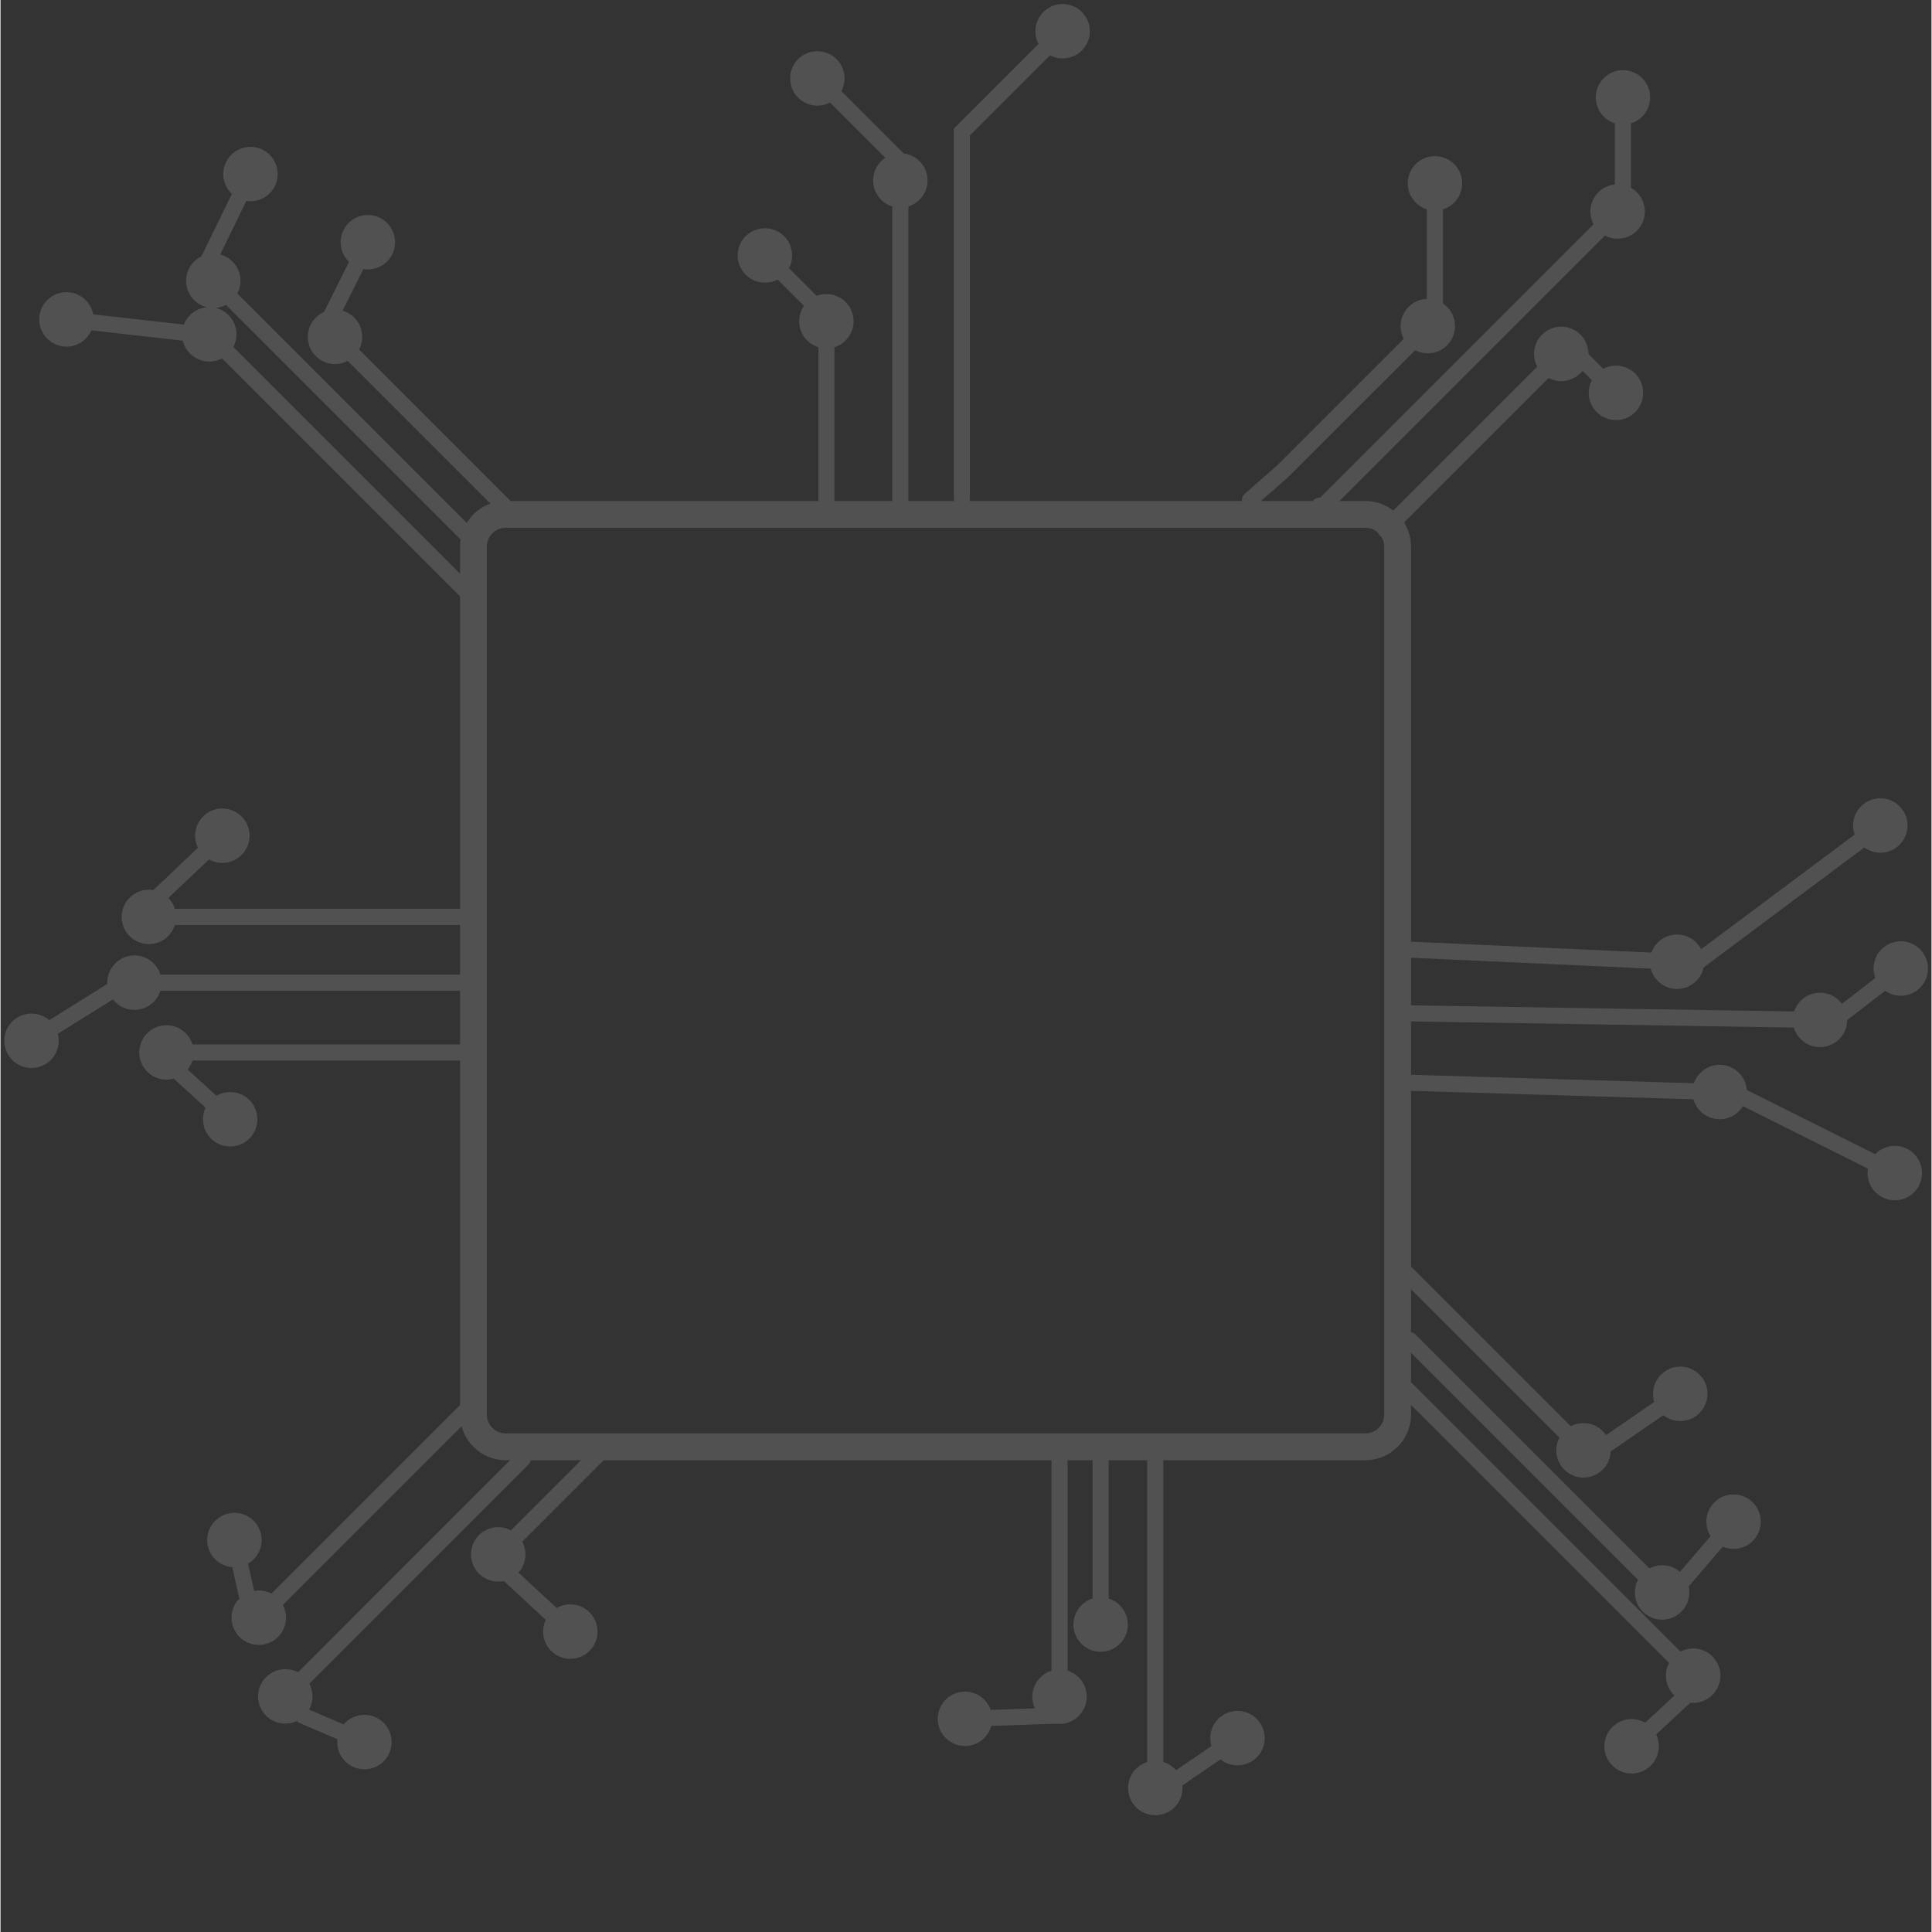 <svg xmlns="http://www.w3.org/2000/svg" xmlns:xlink="http://www.w3.org/1999/xlink" width="300" zoomAndPan="magnify" viewBox="0 0 224.88 225" height="300" preserveAspectRatio="xMidYMid meet" version="1.0"><rect x="0" y="0" width="224.88" height="225" fill="#333333" stroke="none"/><defs><filter x="0%" y="0%" width="100%" height="100%" id="01027dfe04"><feColorMatrix values="0 0 0 0 1 0 0 0 0 1 0 0 0 0 1 0 0 0 1 0" color-interpolation-filters="sRGB"/></filter><clipPath id="fadd516963"><path d="M 0 0.059 L 224.762 0.059 L 224.762 213 L 0 213 Z M 0 0.059 " clip-rule="nonzero"/></clipPath><mask id="541625d11c"><g filter="url(#01027dfe04)"><rect x="-22.488" width="269.856" fill="#000000" y="-22.5" height="270" fill-opacity="0.15"/></g></mask><clipPath id="6e670f5ef2"><path d="M 218 109 L 224.762 109 L 224.762 116 L 218 116 Z M 218 109 " clip-rule="nonzero"/></clipPath><clipPath id="e66f1e2503"><path d="M 120 0.301 L 127 0.301 L 127 7 L 120 7 Z M 120 0.301 " clip-rule="nonzero"/></clipPath><clipPath id="c0682151de"><path d="M 0.238 118 L 7 118 L 7 125 L 0.238 125 Z M 0.238 118 " clip-rule="nonzero"/></clipPath><clipPath id="26b392a2b7"><rect x="0" width="225" y="0" height="213"/></clipPath></defs><g clip-path="url(#fadd516963)"><g mask="url(#541625d11c)"><g transform="matrix(1, 0, 0, 1, 0, -0)"><g clip-path="url(#26b392a2b7)"><path fill="#ffffff" d="M 195.402 112.953 C 195.402 112.953 195.375 112.953 195.359 112.953 L 163.934 111.523 C 163.414 111.5 163.016 111.062 163.039 110.547 C 163.066 110.031 163.5 109.629 164.016 109.656 L 195.445 111.082 C 195.961 111.105 196.363 111.543 196.336 112.059 C 196.316 112.562 195.898 112.953 195.402 112.953 Z M 195.402 112.953 " fill-opacity="1" fill-rule="nonzero"/><path fill="#ffffff" d="M 195.102 115.172 C 196.852 115.25 198.332 113.898 198.41 112.148 C 198.488 110.402 197.137 108.918 195.387 108.84 C 193.641 108.762 192.156 110.113 192.078 111.863 C 192 113.609 193.352 115.094 195.102 115.172 Z M 195.102 115.172 " fill-opacity="1" fill-rule="nonzero"/><path fill="#ffffff" d="M 212.055 119.723 L 212.039 119.723 L 164.336 118.953 C 163.816 118.945 163.406 118.52 163.414 118 C 163.422 117.488 163.84 117.082 164.352 117.082 L 164.367 117.082 L 212.07 117.848 C 212.586 117.859 213 118.281 212.988 118.801 C 212.98 119.312 212.566 119.723 212.055 119.723 Z M 212.055 119.723 " fill-opacity="1" fill-rule="nonzero"/><path fill="#ffffff" d="M 214.645 117.207 C 214.852 117.57 214.984 117.961 215.039 118.379 C 215.09 118.797 215.062 119.207 214.953 119.613 C 214.844 120.02 214.66 120.387 214.402 120.719 C 214.145 121.051 213.832 121.324 213.469 121.531 C 213.105 121.742 212.715 121.871 212.297 121.926 C 211.879 121.98 211.469 121.949 211.062 121.84 C 210.656 121.73 210.289 121.547 209.957 121.289 C 209.625 121.031 209.352 120.723 209.145 120.355 C 208.934 119.992 208.805 119.602 208.75 119.184 C 208.695 118.77 208.727 118.355 208.836 117.953 C 208.945 117.547 209.129 117.176 209.387 116.844 C 209.641 116.512 209.953 116.242 210.316 116.031 C 210.684 115.824 211.074 115.691 211.492 115.637 C 211.906 115.586 212.32 115.613 212.723 115.723 C 213.129 115.832 213.5 116.016 213.832 116.273 C 214.164 116.531 214.434 116.84 214.645 117.207 Z M 214.645 117.207 " fill-opacity="1" fill-rule="nonzero"/><path fill="#ffffff" d="M 200.371 128.117 C 200.371 128.117 200.352 128.117 200.344 128.117 L 162.703 126.992 C 162.184 126.977 161.777 126.547 161.793 126.027 C 161.809 125.523 162.223 125.121 162.73 125.121 C 162.738 125.121 162.75 125.121 162.758 125.121 L 200.398 126.246 C 200.918 126.262 201.324 126.691 201.309 127.211 C 201.293 127.715 200.879 128.117 200.371 128.117 Z M 200.371 128.117 " fill-opacity="1" fill-rule="nonzero"/><path fill="#ffffff" d="M 200.117 130.344 C 201.867 130.398 203.328 129.02 203.383 127.273 C 203.434 125.523 202.059 124.062 200.309 124.008 C 198.562 123.957 197.098 125.332 197.047 127.082 C 196.992 128.828 198.371 130.293 200.117 130.344 Z M 200.117 130.344 " fill-opacity="1" fill-rule="nonzero"/><path fill="#ffffff" d="M 196.773 113.605 C 196.492 113.605 196.207 113.473 196.023 113.227 C 195.715 112.812 195.797 112.227 196.211 111.914 L 218.488 95.293 C 218.902 94.98 219.492 95.066 219.801 95.48 C 220.109 95.898 220.023 96.484 219.609 96.793 L 197.332 113.418 C 197.164 113.543 196.969 113.605 196.773 113.605 Z M 196.773 113.605 " fill-opacity="1" fill-rule="nonzero"/><path fill="#ffffff" d="M 220.816 98.68 C 222.219 97.633 222.512 95.648 221.461 94.242 C 220.414 92.84 218.43 92.551 217.023 93.598 C 215.621 94.645 215.332 96.633 216.379 98.035 C 217.426 99.438 219.414 99.73 220.816 98.68 Z M 220.816 98.68 " fill-opacity="1" fill-rule="nonzero"/><path fill="#ffffff" d="M 213.285 119.922 C 213.004 119.922 212.727 119.797 212.543 119.555 C 212.227 119.148 212.301 118.559 212.711 118.242 L 220.852 111.953 C 221.262 111.637 221.852 111.711 222.168 112.121 C 222.48 112.531 222.406 113.121 221.996 113.438 L 213.859 119.727 C 213.688 119.855 213.484 119.922 213.285 119.922 Z M 213.285 119.922 " fill-opacity="1" fill-rule="nonzero"/><g clip-path="url(#6e670f5ef2)"><path fill="#ffffff" d="M 223.242 115.301 C 224.629 114.23 224.879 112.242 223.812 110.855 C 222.742 109.469 220.754 109.215 219.367 110.281 C 217.98 111.352 217.727 113.344 218.793 114.73 C 219.863 116.117 221.855 116.367 223.242 115.301 Z M 223.242 115.301 " fill-opacity="1" fill-rule="nonzero"/></g><path fill="#ffffff" d="M 220.75 137.621 C 220.609 137.621 220.465 137.59 220.332 137.523 L 201.211 127.961 C 200.75 127.73 200.562 127.168 200.793 126.703 C 201.023 126.242 201.586 126.055 202.051 126.285 L 221.172 135.848 C 221.633 136.078 221.82 136.641 221.59 137.105 C 221.422 137.434 221.094 137.621 220.75 137.621 Z M 220.75 137.621 " fill-opacity="1" fill-rule="nonzero"/><path fill="#ffffff" d="M 219.191 139.449 C 220.754 140.234 222.66 139.598 223.445 138.031 C 224.227 136.469 223.59 134.562 222.027 133.777 C 220.461 132.996 218.559 133.633 217.773 135.195 C 216.988 136.762 217.625 138.664 219.191 139.449 Z M 219.191 139.449 " fill-opacity="1" fill-rule="nonzero"/><path fill="#ffffff" d="M 154.461 59.828 L 153.594 59.828 C 153.074 59.828 152.656 59.41 152.656 58.895 C 152.656 58.375 153.074 57.957 153.594 57.957 L 153.684 57.957 L 187.781 23.859 C 188.148 23.492 188.742 23.492 189.105 23.859 C 189.473 24.223 189.473 24.816 189.105 25.184 Z M 154.461 59.828 " fill-opacity="1" fill-rule="nonzero"/><path fill="#ffffff" d="M 190.57 26.875 C 191.809 25.641 191.809 23.633 190.57 22.391 C 189.332 21.156 187.324 21.156 186.086 22.391 C 184.852 23.629 184.852 25.637 186.086 26.875 C 187.324 28.113 189.332 28.113 190.57 26.875 Z M 190.57 26.875 " fill-opacity="1" fill-rule="nonzero"/><path fill="#ffffff" d="M 161.285 62.633 C 161.043 62.633 160.805 62.543 160.621 62.359 C 160.258 61.992 160.258 61.398 160.621 61.035 L 181.215 40.441 C 181.582 40.078 182.176 40.078 182.539 40.441 C 182.906 40.809 182.906 41.402 182.539 41.766 L 161.945 62.359 C 161.762 62.543 161.523 62.633 161.285 62.633 Z M 161.285 62.633 " fill-opacity="1" fill-rule="nonzero"/><path fill="#ffffff" d="M 184.008 43.457 C 185.242 42.223 185.242 40.215 184.008 38.977 C 182.77 37.734 180.762 37.738 179.523 38.977 C 178.285 40.211 178.285 42.219 179.523 43.457 C 180.758 44.699 182.766 44.695 184.008 43.457 Z M 184.008 43.457 " fill-opacity="1" fill-rule="nonzero"/><path fill="#ffffff" d="M 145.508 59.16 C 145.246 59.16 144.984 59.051 144.801 58.84 C 144.461 58.449 144.5 57.859 144.891 57.52 L 148.691 54.191 L 165.676 37.207 C 166.039 36.844 166.633 36.844 167 37.207 C 167.363 37.574 167.363 38.168 167 38.531 L 149.949 55.578 L 146.121 58.926 C 145.945 59.082 145.727 59.156 145.508 59.156 Z M 145.508 59.16 " fill-opacity="1" fill-rule="nonzero"/><path fill="#ffffff" d="M 168.465 40.219 C 169.703 38.984 169.703 36.977 168.465 35.738 C 167.23 34.496 165.223 34.5 163.984 35.738 C 162.742 36.973 162.746 38.98 163.984 40.219 C 165.219 41.461 167.227 41.457 168.465 40.219 Z M 168.465 40.219 " fill-opacity="1" fill-rule="nonzero"/><path fill="#ffffff" d="M 167.051 37.32 C 166.535 37.32 166.113 36.902 166.113 36.383 L 166.113 21.191 C 166.113 20.676 166.535 20.254 167.051 20.254 C 167.57 20.254 167.988 20.676 167.988 21.191 L 167.988 36.383 C 167.988 36.902 167.57 37.32 167.051 37.32 Z M 167.051 37.32 " fill-opacity="1" fill-rule="nonzero"/><path fill="#ffffff" d="M 170.223 21.352 C 170.223 19.602 168.801 18.184 167.051 18.184 C 165.305 18.184 163.883 19.602 163.883 21.352 C 163.883 23.102 165.305 24.52 167.051 24.52 C 168.801 24.52 170.223 23.102 170.223 21.352 Z M 170.223 21.352 " fill-opacity="1" fill-rule="nonzero"/><path fill="#ffffff" d="M 188.949 23.137 C 188.43 23.137 188.012 22.719 188.012 22.199 L 188.012 11.184 C 188.012 10.664 188.43 10.246 188.949 10.246 C 189.469 10.246 189.887 10.664 189.887 11.184 L 189.887 22.199 C 189.887 22.719 189.469 23.137 188.949 23.137 Z M 188.949 23.137 " fill-opacity="1" fill-rule="nonzero"/><path fill="#ffffff" d="M 192.117 11.336 C 192.117 9.586 190.699 8.168 188.949 8.168 C 187.203 8.168 185.781 9.59 185.781 11.336 C 185.781 13.086 187.203 14.508 188.949 14.508 C 190.699 14.508 192.117 13.086 192.117 11.336 Z M 192.117 11.336 " fill-opacity="1" fill-rule="nonzero"/><path fill="#ffffff" d="M 188.242 46.805 C 188.004 46.805 187.762 46.715 187.582 46.531 L 182.797 41.746 C 182.434 41.383 182.434 40.789 182.797 40.422 C 183.164 40.059 183.758 40.059 184.121 40.422 L 188.906 45.207 C 189.27 45.574 189.27 46.164 188.906 46.531 C 188.723 46.715 188.484 46.805 188.242 46.805 Z M 188.242 46.805 " fill-opacity="1" fill-rule="nonzero"/><path fill="#ffffff" d="M 185.891 47.996 C 187.125 49.23 189.133 49.23 190.375 47.996 C 191.609 46.758 191.609 44.75 190.375 43.512 C 189.137 42.273 187.129 42.273 185.891 43.512 C 184.652 44.75 184.652 46.758 185.891 47.996 Z M 185.891 47.996 " fill-opacity="1" fill-rule="nonzero"/><path fill="#ffffff" d="M 104.789 59.93 C 104.273 59.93 103.852 59.512 103.852 58.992 L 103.852 20.855 C 103.852 20.336 104.273 19.918 104.789 19.918 C 105.309 19.918 105.727 20.336 105.727 20.855 L 105.727 58.992 C 105.727 59.512 105.309 59.93 104.789 59.93 Z M 104.789 59.93 " fill-opacity="1" fill-rule="nonzero"/><path fill="#ffffff" d="M 107.961 21.016 C 107.961 19.262 106.539 17.844 104.789 17.844 C 103.043 17.844 101.621 19.266 101.621 21.016 C 101.621 22.762 103.043 24.184 104.789 24.184 C 106.539 24.184 107.961 22.762 107.961 21.016 Z M 107.961 21.016 " fill-opacity="1" fill-rule="nonzero"/><path fill="#ffffff" d="M 96.18 61.012 C 95.66 61.012 95.242 60.594 95.242 60.078 L 95.242 37.254 C 95.242 36.734 95.66 36.316 96.18 36.316 C 96.695 36.316 97.113 36.734 97.113 37.254 L 97.113 60.078 C 97.113 60.594 96.695 61.012 96.18 61.012 Z M 96.18 61.012 " fill-opacity="1" fill-rule="nonzero"/><path fill="#ffffff" d="M 99.348 37.41 C 99.348 35.66 97.926 34.242 96.18 34.242 C 94.43 34.242 93.008 35.66 93.008 37.41 C 93.008 39.16 94.43 40.578 96.18 40.578 C 97.926 40.578 99.348 39.16 99.348 37.41 Z M 99.348 37.41 " fill-opacity="1" fill-rule="nonzero"/><path fill="#ffffff" d="M 111.961 58.973 C 111.445 58.973 111.027 58.555 111.027 58.039 L 111.027 14.98 L 123.145 2.863 C 123.508 2.5 124.102 2.5 124.469 2.863 C 124.832 3.23 124.832 3.82 124.469 4.188 L 112.898 15.758 L 112.898 58.039 C 112.898 58.555 112.48 58.973 111.961 58.973 Z M 111.961 58.973 " fill-opacity="1" fill-rule="nonzero"/><g clip-path="url(#e66f1e2503)"><path fill="#ffffff" d="M 125.934 5.879 C 127.172 4.645 127.172 2.637 125.934 1.395 C 124.699 0.16 122.691 0.16 121.453 1.395 C 120.215 2.633 120.215 4.641 121.453 5.879 C 122.688 7.117 124.695 7.117 125.934 5.879 Z M 125.934 5.879 " fill-opacity="1" fill-rule="nonzero"/></g><path fill="#ffffff" d="M 104.469 19.414 C 104.227 19.414 103.988 19.32 103.805 19.137 L 94.355 9.688 C 93.988 9.32 93.988 8.727 94.355 8.363 C 94.719 7.996 95.312 7.996 95.68 8.363 L 105.129 17.812 C 105.496 18.18 105.496 18.773 105.129 19.137 C 104.945 19.32 104.707 19.414 104.469 19.414 Z M 104.469 19.414 " fill-opacity="1" fill-rule="nonzero"/><path fill="#ffffff" d="M 97.371 6.891 C 96.133 5.656 94.125 5.656 92.887 6.891 C 91.652 8.129 91.652 10.137 92.887 11.375 C 94.125 12.613 96.133 12.613 97.371 11.375 C 98.609 10.141 98.609 8.133 97.371 6.891 Z M 97.371 6.891 " fill-opacity="1" fill-rule="nonzero"/><path fill="#ffffff" d="M 95.074 36.746 C 94.836 36.746 94.594 36.656 94.414 36.469 L 88.246 30.305 C 87.883 29.938 87.883 29.344 88.246 28.98 C 88.613 28.613 89.207 28.613 89.57 28.98 L 95.738 35.148 C 96.102 35.512 96.102 36.105 95.738 36.469 C 95.555 36.656 95.316 36.746 95.074 36.746 Z M 95.074 36.746 " fill-opacity="1" fill-rule="nonzero"/><path fill="#ffffff" d="M 91.262 27.508 C 90.023 26.273 88.016 26.273 86.777 27.508 C 85.539 28.746 85.539 30.754 86.777 31.992 C 88.012 33.23 90.02 33.23 91.262 31.992 C 92.496 30.758 92.496 28.75 91.262 27.508 Z M 91.262 27.508 " fill-opacity="1" fill-rule="nonzero"/><path fill="#ffffff" d="M 54.527 115.375 L 15.434 115.375 C 14.918 115.375 14.496 114.957 14.496 114.438 C 14.496 113.922 14.918 113.5 15.434 113.5 L 54.527 113.5 C 55.047 113.5 55.465 113.922 55.465 114.438 C 55.465 114.957 55.047 115.375 54.527 115.375 Z M 54.527 115.375 " fill-opacity="1" fill-rule="nonzero"/><path fill="#ffffff" d="M 15.594 111.27 C 13.844 111.27 12.426 112.691 12.426 114.438 C 12.426 116.188 13.844 117.609 15.594 117.609 C 17.344 117.609 18.762 116.188 18.762 114.438 C 18.762 112.691 17.344 111.27 15.594 111.27 Z M 15.594 111.27 " fill-opacity="1" fill-rule="nonzero"/><path fill="#ffffff" d="M 53.836 123.508 L 19.168 123.508 C 18.652 123.508 18.23 123.086 18.23 122.57 C 18.23 122.051 18.652 121.633 19.168 121.633 L 53.836 121.633 C 54.355 121.633 54.773 122.051 54.773 122.57 C 54.773 123.086 54.355 123.508 53.836 123.508 Z M 53.836 123.508 " fill-opacity="1" fill-rule="nonzero"/><path fill="#ffffff" d="M 19.328 119.398 C 17.578 119.398 16.16 120.82 16.16 122.57 C 16.16 124.316 17.578 125.738 19.328 125.738 C 21.078 125.738 22.496 124.316 22.496 122.57 C 22.496 120.82 21.078 119.398 19.328 119.398 Z M 19.328 119.398 " fill-opacity="1" fill-rule="nonzero"/><path fill="#ffffff" d="M 54.316 107.723 L 17.121 107.723 C 16.602 107.723 16.184 107.305 16.184 106.785 C 16.184 106.266 16.602 105.848 17.121 105.848 L 54.316 105.848 C 54.832 105.848 55.254 106.266 55.254 106.785 C 55.254 107.305 54.832 107.723 54.316 107.723 Z M 54.316 107.723 " fill-opacity="1" fill-rule="nonzero"/><path fill="#ffffff" d="M 17.281 103.617 C 15.527 103.617 14.109 105.035 14.109 106.785 C 14.109 108.535 15.531 109.953 17.281 109.953 C 19.027 109.953 20.449 108.535 20.449 106.785 C 20.449 105.035 19.027 103.617 17.281 103.617 Z M 17.281 103.617 " fill-opacity="1" fill-rule="nonzero"/><path fill="#ffffff" d="M 29.965 189.445 C 29.723 189.445 29.48 189.355 29.301 189.172 C 28.938 188.805 28.938 188.215 29.301 187.848 L 53.371 163.777 C 53.738 163.41 54.332 163.41 54.695 163.777 C 55.062 164.141 55.062 164.734 54.695 165.102 L 30.625 189.172 C 30.441 189.355 30.203 189.445 29.965 189.445 Z M 29.965 189.445 " fill-opacity="1" fill-rule="nonzero"/><path fill="#ffffff" d="M 27.832 186.156 C 26.598 187.391 26.598 189.398 27.832 190.641 C 29.07 191.875 31.078 191.875 32.316 190.641 C 33.559 189.402 33.555 187.395 32.316 186.156 C 31.082 184.918 29.074 184.918 27.832 186.156 Z M 27.832 186.156 " fill-opacity="1" fill-rule="nonzero"/><path fill="#ffffff" d="M 33.051 198.609 C 32.812 198.609 32.57 198.52 32.391 198.336 C 32.023 197.973 32.023 197.379 32.391 197.012 L 60.156 169.242 C 60.523 168.879 61.117 168.879 61.48 169.242 C 61.848 169.609 61.848 170.203 61.48 170.566 L 33.715 198.336 C 33.527 198.52 33.293 198.609 33.051 198.609 Z M 33.051 198.609 " fill-opacity="1" fill-rule="nonzero"/><path fill="#ffffff" d="M 30.922 195.32 C 29.684 196.555 29.684 198.562 30.922 199.805 C 32.16 201.043 34.168 201.039 35.406 199.805 C 36.645 198.566 36.641 196.559 35.406 195.32 C 34.168 194.082 32.16 194.082 30.922 195.32 Z M 30.922 195.32 " fill-opacity="1" fill-rule="nonzero"/><path fill="#ffffff" d="M 57.852 182.07 C 57.609 182.07 57.367 181.98 57.188 181.797 C 56.824 181.43 56.824 180.836 57.188 180.473 L 69.664 167.996 C 70.031 167.629 70.625 167.629 70.988 167.996 C 71.355 168.359 71.355 168.953 70.988 169.32 L 58.512 181.797 C 58.328 181.98 58.09 182.07 57.852 182.07 Z M 57.852 182.07 " fill-opacity="1" fill-rule="nonzero"/><path fill="#ffffff" d="M 55.719 178.781 C 54.484 180.016 54.484 182.023 55.719 183.266 C 56.957 184.5 58.965 184.5 60.203 183.266 C 61.445 182.027 61.441 180.02 60.203 178.781 C 58.969 177.543 56.961 177.543 55.719 178.781 Z M 55.719 178.781 " fill-opacity="1" fill-rule="nonzero"/><path fill="#ffffff" d="M 123.336 198.691 C 122.816 198.691 122.398 198.273 122.398 197.754 L 122.398 169.852 C 122.398 169.336 122.816 168.918 123.336 168.918 C 123.852 168.918 124.27 169.336 124.27 169.852 L 124.27 197.754 C 124.27 198.273 123.852 198.691 123.336 198.691 Z M 123.336 198.691 " fill-opacity="1" fill-rule="nonzero"/><path fill="#ffffff" d="M 120.164 197.598 C 120.164 199.348 121.586 200.766 123.336 200.766 C 125.082 200.766 126.504 199.344 126.504 197.598 C 126.504 195.848 125.082 194.426 123.336 194.426 C 121.586 194.426 120.164 195.848 120.164 197.598 Z M 120.164 197.598 " fill-opacity="1" fill-rule="nonzero"/><path fill="#ffffff" d="M 128.117 190.281 C 127.598 190.281 127.18 189.863 127.18 189.344 L 127.18 168.918 C 127.18 168.398 127.598 167.98 128.117 167.98 C 128.637 167.98 129.055 168.398 129.055 168.918 L 129.055 189.344 C 129.055 189.863 128.637 190.281 128.117 190.281 Z M 128.117 190.281 " fill-opacity="1" fill-rule="nonzero"/><path fill="#ffffff" d="M 129.785 186.5 C 130.145 186.723 130.445 187.004 130.691 187.344 C 130.938 187.684 131.105 188.059 131.203 188.469 C 131.301 188.879 131.316 189.289 131.246 189.703 C 131.18 190.121 131.035 190.504 130.816 190.863 C 130.594 191.223 130.312 191.523 129.973 191.77 C 129.633 192.016 129.258 192.184 128.848 192.281 C 128.438 192.379 128.027 192.395 127.609 192.324 C 127.195 192.258 126.809 192.113 126.453 191.895 C 126.094 191.672 125.793 191.391 125.547 191.051 C 125.301 190.711 125.133 190.336 125.035 189.926 C 124.938 189.516 124.922 189.105 124.992 188.688 C 125.059 188.273 125.203 187.887 125.422 187.531 C 125.645 187.172 125.926 186.871 126.266 186.625 C 126.605 186.379 126.98 186.207 127.391 186.113 C 127.801 186.016 128.211 186 128.625 186.07 C 129.043 186.137 129.43 186.281 129.785 186.5 Z M 129.785 186.5 " fill-opacity="1" fill-rule="nonzero"/><path fill="#ffffff" d="M 134.48 209.328 C 133.965 209.328 133.543 208.91 133.543 208.391 L 133.543 168.434 C 133.543 167.918 133.965 167.5 134.48 167.5 C 135 167.5 135.418 167.918 135.418 168.434 L 135.418 208.391 C 135.418 208.91 135 209.328 134.48 209.328 Z M 134.48 209.328 " fill-opacity="1" fill-rule="nonzero"/><path fill="#ffffff" d="M 137.414 207.016 C 137.574 207.406 137.656 207.809 137.656 208.23 C 137.656 208.652 137.574 209.055 137.414 209.441 C 137.254 209.832 137.023 210.176 136.727 210.473 C 136.43 210.77 136.086 210.996 135.699 211.16 C 135.309 211.32 134.906 211.398 134.484 211.398 C 134.066 211.398 133.66 211.32 133.273 211.16 C 132.883 210.996 132.543 210.77 132.242 210.473 C 131.945 210.176 131.719 209.832 131.559 209.441 C 131.395 209.055 131.316 208.652 131.316 208.23 C 131.316 207.809 131.395 207.406 131.559 207.016 C 131.719 206.629 131.945 206.285 132.242 205.988 C 132.543 205.691 132.883 205.465 133.273 205.301 C 133.66 205.141 134.066 205.062 134.484 205.062 C 134.906 205.062 135.309 205.141 135.699 205.301 C 136.086 205.465 136.43 205.691 136.727 205.988 C 137.023 206.285 137.254 206.629 137.414 207.016 Z M 137.414 207.016 " fill-opacity="1" fill-rule="nonzero"/><path fill="#ffffff" d="M 197.238 196.195 C 196.996 196.195 196.758 196.105 196.574 195.922 L 162.148 161.496 C 161.785 161.133 161.785 160.539 162.148 160.172 C 162.516 159.809 163.109 159.809 163.473 160.172 L 197.898 194.598 C 198.266 194.965 198.266 195.559 197.898 195.922 C 197.715 196.105 197.477 196.195 197.238 196.195 Z M 197.238 196.195 " fill-opacity="1" fill-rule="nonzero"/><path fill="#ffffff" d="M 194.883 197.391 C 196.117 198.625 198.125 198.625 199.367 197.391 C 200.605 196.152 200.602 194.145 199.367 192.906 C 198.129 191.668 196.121 191.668 194.883 192.906 C 193.645 194.145 193.645 196.148 194.883 197.391 Z M 194.883 197.391 " fill-opacity="1" fill-rule="nonzero"/><path fill="#ffffff" d="M 193.617 186.508 C 193.379 186.508 193.137 186.418 192.957 186.234 L 163.457 156.734 C 163.094 156.371 163.094 155.777 163.457 155.41 C 163.824 155.047 164.418 155.047 164.781 155.41 L 194.281 184.91 C 194.645 185.273 194.645 185.867 194.281 186.234 C 194.094 186.418 193.859 186.508 193.617 186.508 Z M 193.617 186.508 " fill-opacity="1" fill-rule="nonzero"/><path fill="#ffffff" d="M 191.266 187.699 C 192.504 188.938 194.512 188.938 195.75 187.699 C 196.988 186.465 196.988 184.457 195.75 183.219 C 194.516 181.977 192.508 181.98 191.266 183.219 C 190.027 184.453 190.031 186.461 191.266 187.699 Z M 191.266 187.699 " fill-opacity="1" fill-rule="nonzero"/><path fill="#ffffff" d="M 184.465 169.957 C 184.227 169.957 183.984 169.867 183.805 169.68 L 162.895 148.77 C 162.527 148.406 162.527 147.812 162.895 147.445 C 163.258 147.082 163.852 147.082 164.215 147.445 L 185.129 168.355 C 185.492 168.723 185.492 169.316 185.129 169.68 C 184.945 169.867 184.707 169.957 184.465 169.957 Z M 184.465 169.957 " fill-opacity="1" fill-rule="nonzero"/><path fill="#ffffff" d="M 182.113 171.148 C 183.348 172.387 185.355 172.387 186.594 171.148 C 187.836 169.914 187.832 167.906 186.594 166.664 C 185.359 165.426 183.352 165.43 182.113 166.664 C 180.871 167.902 180.875 169.91 182.113 171.148 Z M 182.113 171.148 " fill-opacity="1" fill-rule="nonzero"/><path fill="#ffffff" d="M 55.559 71.113 C 55.316 71.113 55.078 71.023 54.895 70.84 L 23.539 39.48 C 23.172 39.117 23.172 38.523 23.539 38.156 C 23.902 37.793 24.496 37.793 24.859 38.156 L 56.219 69.516 C 56.586 69.883 56.586 70.473 56.219 70.84 C 56.035 71.023 55.797 71.113 55.559 71.113 Z M 55.559 71.113 " fill-opacity="1" fill-rule="nonzero"/><path fill="#ffffff" d="M 26.555 36.691 C 25.316 35.457 23.309 35.457 22.07 36.691 C 20.832 37.93 20.832 39.938 22.07 41.176 C 23.305 42.414 25.312 42.414 26.555 41.176 C 27.789 39.941 27.789 37.934 26.555 36.691 Z M 26.555 36.691 " fill-opacity="1" fill-rule="nonzero"/><path fill="#ffffff" d="M 55.082 63.941 C 54.84 63.941 54.598 63.852 54.418 63.668 L 24.004 33.254 C 23.641 32.891 23.641 32.297 24.004 31.93 C 24.371 31.566 24.965 31.566 25.328 31.93 L 55.742 62.344 C 56.109 62.707 56.109 63.301 55.742 63.668 C 55.559 63.852 55.32 63.941 55.082 63.941 Z M 55.082 63.941 " fill-opacity="1" fill-rule="nonzero"/><path fill="#ffffff" d="M 27.023 30.465 C 25.785 29.227 23.777 29.227 22.539 30.465 C 21.301 31.699 21.301 33.707 22.539 34.945 C 23.773 36.184 25.781 36.184 27.023 34.945 C 28.258 33.711 28.258 31.703 27.023 30.465 Z M 27.023 30.465 " fill-opacity="1" fill-rule="nonzero"/><path fill="#ffffff" d="M 58.906 60.113 C 58.664 60.113 58.426 60.023 58.242 59.84 L 38.18 39.777 C 37.816 39.41 37.816 38.82 38.18 38.453 C 38.547 38.09 39.141 38.09 39.504 38.453 L 59.566 58.516 C 59.934 58.879 59.934 59.473 59.566 59.84 C 59.383 60.023 59.145 60.113 58.906 60.113 Z M 58.906 60.113 " fill-opacity="1" fill-rule="nonzero"/><path fill="#ffffff" d="M 41.199 36.988 C 39.961 35.754 37.953 35.754 36.715 36.988 C 35.473 38.227 35.477 40.234 36.715 41.473 C 37.949 42.711 39.957 42.711 41.199 41.473 C 42.438 40.234 42.434 38.227 41.199 36.988 Z M 41.199 36.988 " fill-opacity="1" fill-rule="nonzero"/><path fill="#ffffff" d="M 38.137 38.43 C 37.996 38.43 37.855 38.398 37.719 38.328 C 37.258 38.098 37.07 37.535 37.301 37.074 L 42.012 27.648 C 42.242 27.188 42.805 27 43.27 27.23 C 43.73 27.461 43.918 28.023 43.688 28.488 L 38.977 37.91 C 38.809 38.238 38.48 38.43 38.133 38.43 Z M 38.137 38.43 " fill-opacity="1" fill-rule="nonzero"/><path fill="#ffffff" d="M 45.617 29.625 C 46.398 28.062 45.762 26.156 44.199 25.375 C 42.633 24.59 40.73 25.227 39.945 26.789 C 39.16 28.355 39.801 30.262 41.363 31.043 C 42.926 31.828 44.832 31.191 45.617 29.625 Z M 45.617 29.625 " fill-opacity="1" fill-rule="nonzero"/><path fill="#ffffff" d="M 24.121 31.434 C 23.984 31.434 23.844 31.402 23.711 31.34 C 23.246 31.113 23.055 30.555 23.281 30.09 L 28.34 19.719 C 28.566 19.254 29.125 19.059 29.59 19.289 C 30.059 19.516 30.25 20.074 30.023 20.539 L 24.965 30.91 C 24.801 31.242 24.469 31.438 24.121 31.438 Z M 24.121 31.434 " fill-opacity="1" fill-rule="nonzero"/><path fill="#ffffff" d="M 31.957 21.66 C 32.727 20.086 32.074 18.188 30.5 17.422 C 28.926 16.656 27.027 17.309 26.262 18.883 C 25.496 20.457 26.148 22.355 27.723 23.117 C 29.297 23.883 31.195 23.234 31.957 21.66 Z M 31.957 21.66 " fill-opacity="1" fill-rule="nonzero"/><path fill="#ffffff" d="M 21.434 39.691 C 21.398 39.691 21.359 39.691 21.328 39.688 L 7.414 38.113 C 6.902 38.055 6.531 37.59 6.59 37.078 C 6.652 36.562 7.113 36.191 7.629 36.254 L 21.539 37.824 C 22.055 37.887 22.422 38.348 22.363 38.863 C 22.309 39.34 21.902 39.691 21.434 39.691 Z M 21.434 39.691 " fill-opacity="1" fill-rule="nonzero"/><path fill="#ffffff" d="M 8.035 34.047 C 6.293 33.852 4.723 35.102 4.527 36.844 C 4.332 38.582 5.578 40.152 7.32 40.348 C 9.062 40.547 10.633 39.297 10.828 37.555 C 11.027 35.812 9.777 34.246 8.039 34.047 Z M 8.035 34.047 " fill-opacity="1" fill-rule="nonzero"/><path fill="#ffffff" d="M 15.695 107.883 C 15.449 107.883 15.199 107.785 15.016 107.586 C 14.66 107.215 14.676 106.621 15.051 106.266 L 25.301 96.539 C 25.676 96.18 26.27 96.195 26.625 96.57 C 26.98 96.945 26.965 97.539 26.59 97.895 L 16.34 107.621 C 16.16 107.793 15.926 107.879 15.695 107.879 Z M 15.695 107.883 " fill-opacity="1" fill-rule="nonzero"/><path fill="#ffffff" d="M 28.016 99.625 C 29.285 98.422 29.34 96.414 28.133 95.145 C 26.93 93.875 24.922 93.82 23.652 95.027 C 22.383 96.23 22.328 98.234 23.535 99.508 C 24.738 100.777 26.742 100.832 28.016 99.625 Z M 28.016 99.625 " fill-opacity="1" fill-rule="nonzero"/><path fill="#ffffff" d="M 3.477 122.23 C 3.164 122.23 2.855 122.074 2.68 121.789 C 2.406 121.348 2.539 120.77 2.977 120.5 L 13.176 114.125 C 13.613 113.848 14.195 113.984 14.465 114.418 C 14.738 114.855 14.605 115.438 14.168 115.711 L 3.969 122.086 C 3.816 122.184 3.645 122.23 3.473 122.23 Z M 3.477 122.23 " fill-opacity="1" fill-rule="nonzero"/><g clip-path="url(#c0682151de)"><path fill="#ffffff" d="M 1.93 118.52 C 0.445 119.445 -0.008 121.402 0.922 122.887 C 1.848 124.375 3.805 124.824 5.289 123.895 C 6.773 122.969 7.227 121.016 6.297 119.527 C 5.371 118.043 3.414 117.594 1.93 118.52 Z M 1.93 118.52 " fill-opacity="1" fill-rule="nonzero"/></g><path fill="#ffffff" d="M 26.859 131.395 C 26.633 131.395 26.406 131.312 26.23 131.148 L 17.289 122.977 C 16.906 122.625 16.879 122.031 17.23 121.652 C 17.578 121.27 18.172 121.242 18.555 121.594 L 27.492 129.762 C 27.875 130.113 27.902 130.707 27.551 131.086 C 27.367 131.289 27.117 131.395 26.863 131.395 Z M 26.859 131.395 " fill-opacity="1" fill-rule="nonzero"/><path fill="#ffffff" d="M 24.605 132.688 C 25.898 133.871 27.902 133.781 29.082 132.488 C 30.262 131.195 30.172 129.191 28.883 128.012 C 27.59 126.832 25.586 126.922 24.406 128.211 C 23.227 129.5 23.316 131.508 24.605 132.688 Z M 24.605 132.688 " fill-opacity="1" fill-rule="nonzero"/><path fill="#ffffff" d="M 29.414 189.957 C 28.984 189.957 28.598 189.66 28.5 189.227 L 26.293 179.406 C 26.184 178.902 26.496 178.402 27.004 178.289 C 27.508 178.176 28.008 178.492 28.125 179 L 30.332 188.816 C 30.445 189.32 30.129 189.82 29.621 189.934 C 29.555 189.949 29.484 189.957 29.418 189.957 Z M 29.414 189.957 " fill-opacity="1" fill-rule="nonzero"/><path fill="#ffffff" d="M 30.336 178.66 C 29.949 176.949 28.254 175.875 26.547 176.262 C 24.84 176.645 23.766 178.34 24.148 180.047 C 24.535 181.754 26.23 182.828 27.938 182.445 C 29.645 182.062 30.719 180.367 30.336 178.66 Z M 30.336 178.66 " fill-opacity="1" fill-rule="nonzero"/><path fill="#ffffff" d="M 42.523 203.879 C 42.402 203.879 42.277 203.852 42.156 203.805 L 34.879 200.684 C 34.402 200.48 34.18 199.93 34.383 199.453 C 34.586 198.98 35.137 198.758 35.613 198.961 L 42.895 202.078 C 43.367 202.281 43.59 202.836 43.387 203.309 C 43.234 203.668 42.891 203.879 42.523 203.879 Z M 42.523 203.879 " fill-opacity="1" fill-rule="nonzero"/><path fill="#ffffff" d="M 41.133 205.793 C 42.742 206.484 44.605 205.734 45.293 204.129 C 45.984 202.52 45.238 200.656 43.629 199.965 C 42.023 199.277 40.156 200.023 39.469 201.629 C 38.777 203.238 39.523 205.102 41.133 205.793 Z M 41.133 205.793 " fill-opacity="1" fill-rule="nonzero"/><path fill="#ffffff" d="M 66.508 191.059 C 66.27 191.066 66.023 190.984 65.836 190.809 L 56.133 181.824 C 55.75 181.473 55.73 180.883 56.082 180.5 C 56.434 180.121 57.027 180.098 57.406 180.449 L 67.109 189.434 C 67.492 189.785 67.516 190.375 67.16 190.758 C 66.984 190.949 66.75 191.047 66.508 191.059 Z M 66.508 191.059 " fill-opacity="1" fill-rule="nonzero"/><path fill="#ffffff" d="M 64.203 192.34 C 65.488 193.531 67.496 193.453 68.684 192.168 C 69.875 190.887 69.797 188.879 68.512 187.688 C 67.23 186.5 65.223 186.578 64.031 187.859 C 62.844 189.145 62.922 191.152 64.203 192.34 Z M 64.203 192.34 " fill-opacity="1" fill-rule="nonzero"/><path fill="#ffffff" d="M 112.16 201.117 C 111.656 201.117 111.242 200.723 111.223 200.215 C 111.203 199.699 111.609 199.262 112.125 199.246 L 122.746 198.875 C 123.277 198.859 123.699 199.262 123.715 199.777 C 123.734 200.297 123.328 200.73 122.812 200.746 L 112.191 201.117 C 112.191 201.117 112.168 201.117 112.156 201.117 Z M 112.16 201.117 " fill-opacity="1" fill-rule="nonzero"/><path fill="#ffffff" d="M 112.207 197.008 C 110.461 197.066 109.09 198.535 109.152 200.285 C 109.215 202.031 110.684 203.402 112.43 203.34 C 114.18 203.277 115.551 201.812 115.488 200.062 C 115.426 198.312 113.957 196.945 112.207 197.008 Z M 112.207 197.008 " fill-opacity="1" fill-rule="nonzero"/><path fill="#ffffff" d="M 134.723 209.707 C 134.422 209.707 134.129 209.562 133.949 209.301 C 133.656 208.871 133.766 208.289 134.195 207.996 L 143.66 201.559 C 144.09 201.27 144.672 201.379 144.965 201.805 C 145.254 202.234 145.145 202.816 144.719 203.105 L 135.25 209.547 C 135.086 209.656 134.906 209.707 134.727 209.707 Z M 134.723 209.707 " fill-opacity="1" fill-rule="nonzero"/><path fill="#ffffff" d="M 145.84 205.043 C 147.289 204.059 147.664 202.086 146.68 200.641 C 145.699 199.191 143.723 198.816 142.277 199.801 C 140.828 200.785 140.453 202.758 141.438 204.203 C 142.422 205.652 144.395 206.027 145.84 205.043 Z M 145.84 205.043 " fill-opacity="1" fill-rule="nonzero"/><path fill="#ffffff" d="M 186.754 169.359 C 186.453 169.359 186.164 169.219 185.984 168.953 C 185.691 168.527 185.801 167.945 186.223 167.652 L 195.223 161.465 C 195.648 161.172 196.23 161.281 196.523 161.707 C 196.82 162.133 196.711 162.715 196.285 163.008 L 187.285 169.195 C 187.125 169.305 186.938 169.359 186.754 169.359 Z M 186.754 169.359 " fill-opacity="1" fill-rule="nonzero"/><path fill="#ffffff" d="M 197.418 164.938 C 198.859 163.945 199.227 161.973 198.234 160.527 C 197.238 159.086 195.266 158.723 193.824 159.715 C 192.383 160.707 192.016 162.68 193.008 164.125 C 194 165.566 195.977 165.93 197.418 164.938 Z M 197.418 164.938 " fill-opacity="1" fill-rule="nonzero"/><path fill="#ffffff" d="M 195.285 185.789 C 195.07 185.789 194.852 185.715 194.676 185.566 C 194.281 185.227 194.238 184.637 194.574 184.246 L 201.223 176.484 C 201.562 176.09 202.152 176.047 202.547 176.383 C 202.938 176.719 202.98 177.309 202.648 177.703 L 195.996 185.461 C 195.812 185.676 195.551 185.789 195.285 185.789 Z M 195.285 185.789 " fill-opacity="1" fill-rule="nonzero"/><path fill="#ffffff" d="M 204.238 179.277 C 205.379 177.945 205.223 175.945 203.895 174.809 C 202.562 173.668 200.562 173.82 199.426 175.152 C 198.285 176.48 198.441 178.484 199.77 179.621 C 201.098 180.758 203.102 180.605 204.238 179.277 Z M 204.238 179.277 " fill-opacity="1" fill-rule="nonzero"/><path fill="#ffffff" d="M 189.84 204.414 C 189.586 204.414 189.336 204.316 189.152 204.117 C 188.801 203.738 188.82 203.145 189.203 202.793 L 197.039 195.512 C 197.418 195.16 198.012 195.184 198.363 195.562 C 198.719 195.941 198.695 196.535 198.312 196.887 L 190.477 204.164 C 190.297 204.336 190.066 204.414 189.84 204.414 Z M 189.84 204.414 " fill-opacity="1" fill-rule="nonzero"/><path fill="#ffffff" d="M 187.797 201.051 C 186.516 202.238 186.438 204.246 187.633 205.531 C 188.824 206.812 190.828 206.887 192.113 205.695 C 193.395 204.508 193.473 202.5 192.277 201.215 C 191.09 199.934 189.082 199.855 187.797 201.051 Z M 187.797 201.051 " fill-opacity="1" fill-rule="nonzero"/><path fill="#ffffff" d="M 158.957 170.055 L 58.828 170.055 C 55.902 170.055 53.52 167.672 53.52 164.746 L 53.52 63.656 C 53.52 60.73 55.902 58.348 58.828 58.348 L 158.957 58.348 C 161.883 58.348 164.266 60.73 164.266 63.656 L 164.266 164.746 C 164.266 167.672 161.883 170.055 158.957 170.055 Z M 58.828 61.469 C 57.621 61.469 56.641 62.449 56.641 63.656 L 56.641 164.746 C 56.641 165.949 57.621 166.93 58.828 166.93 L 158.957 166.93 C 160.164 166.93 161.145 165.949 161.145 164.746 L 161.145 63.656 C 161.145 62.449 160.164 61.469 158.957 61.469 Z M 58.828 61.469 " fill-opacity="1" fill-rule="nonzero"/></g></g></g></g></svg>